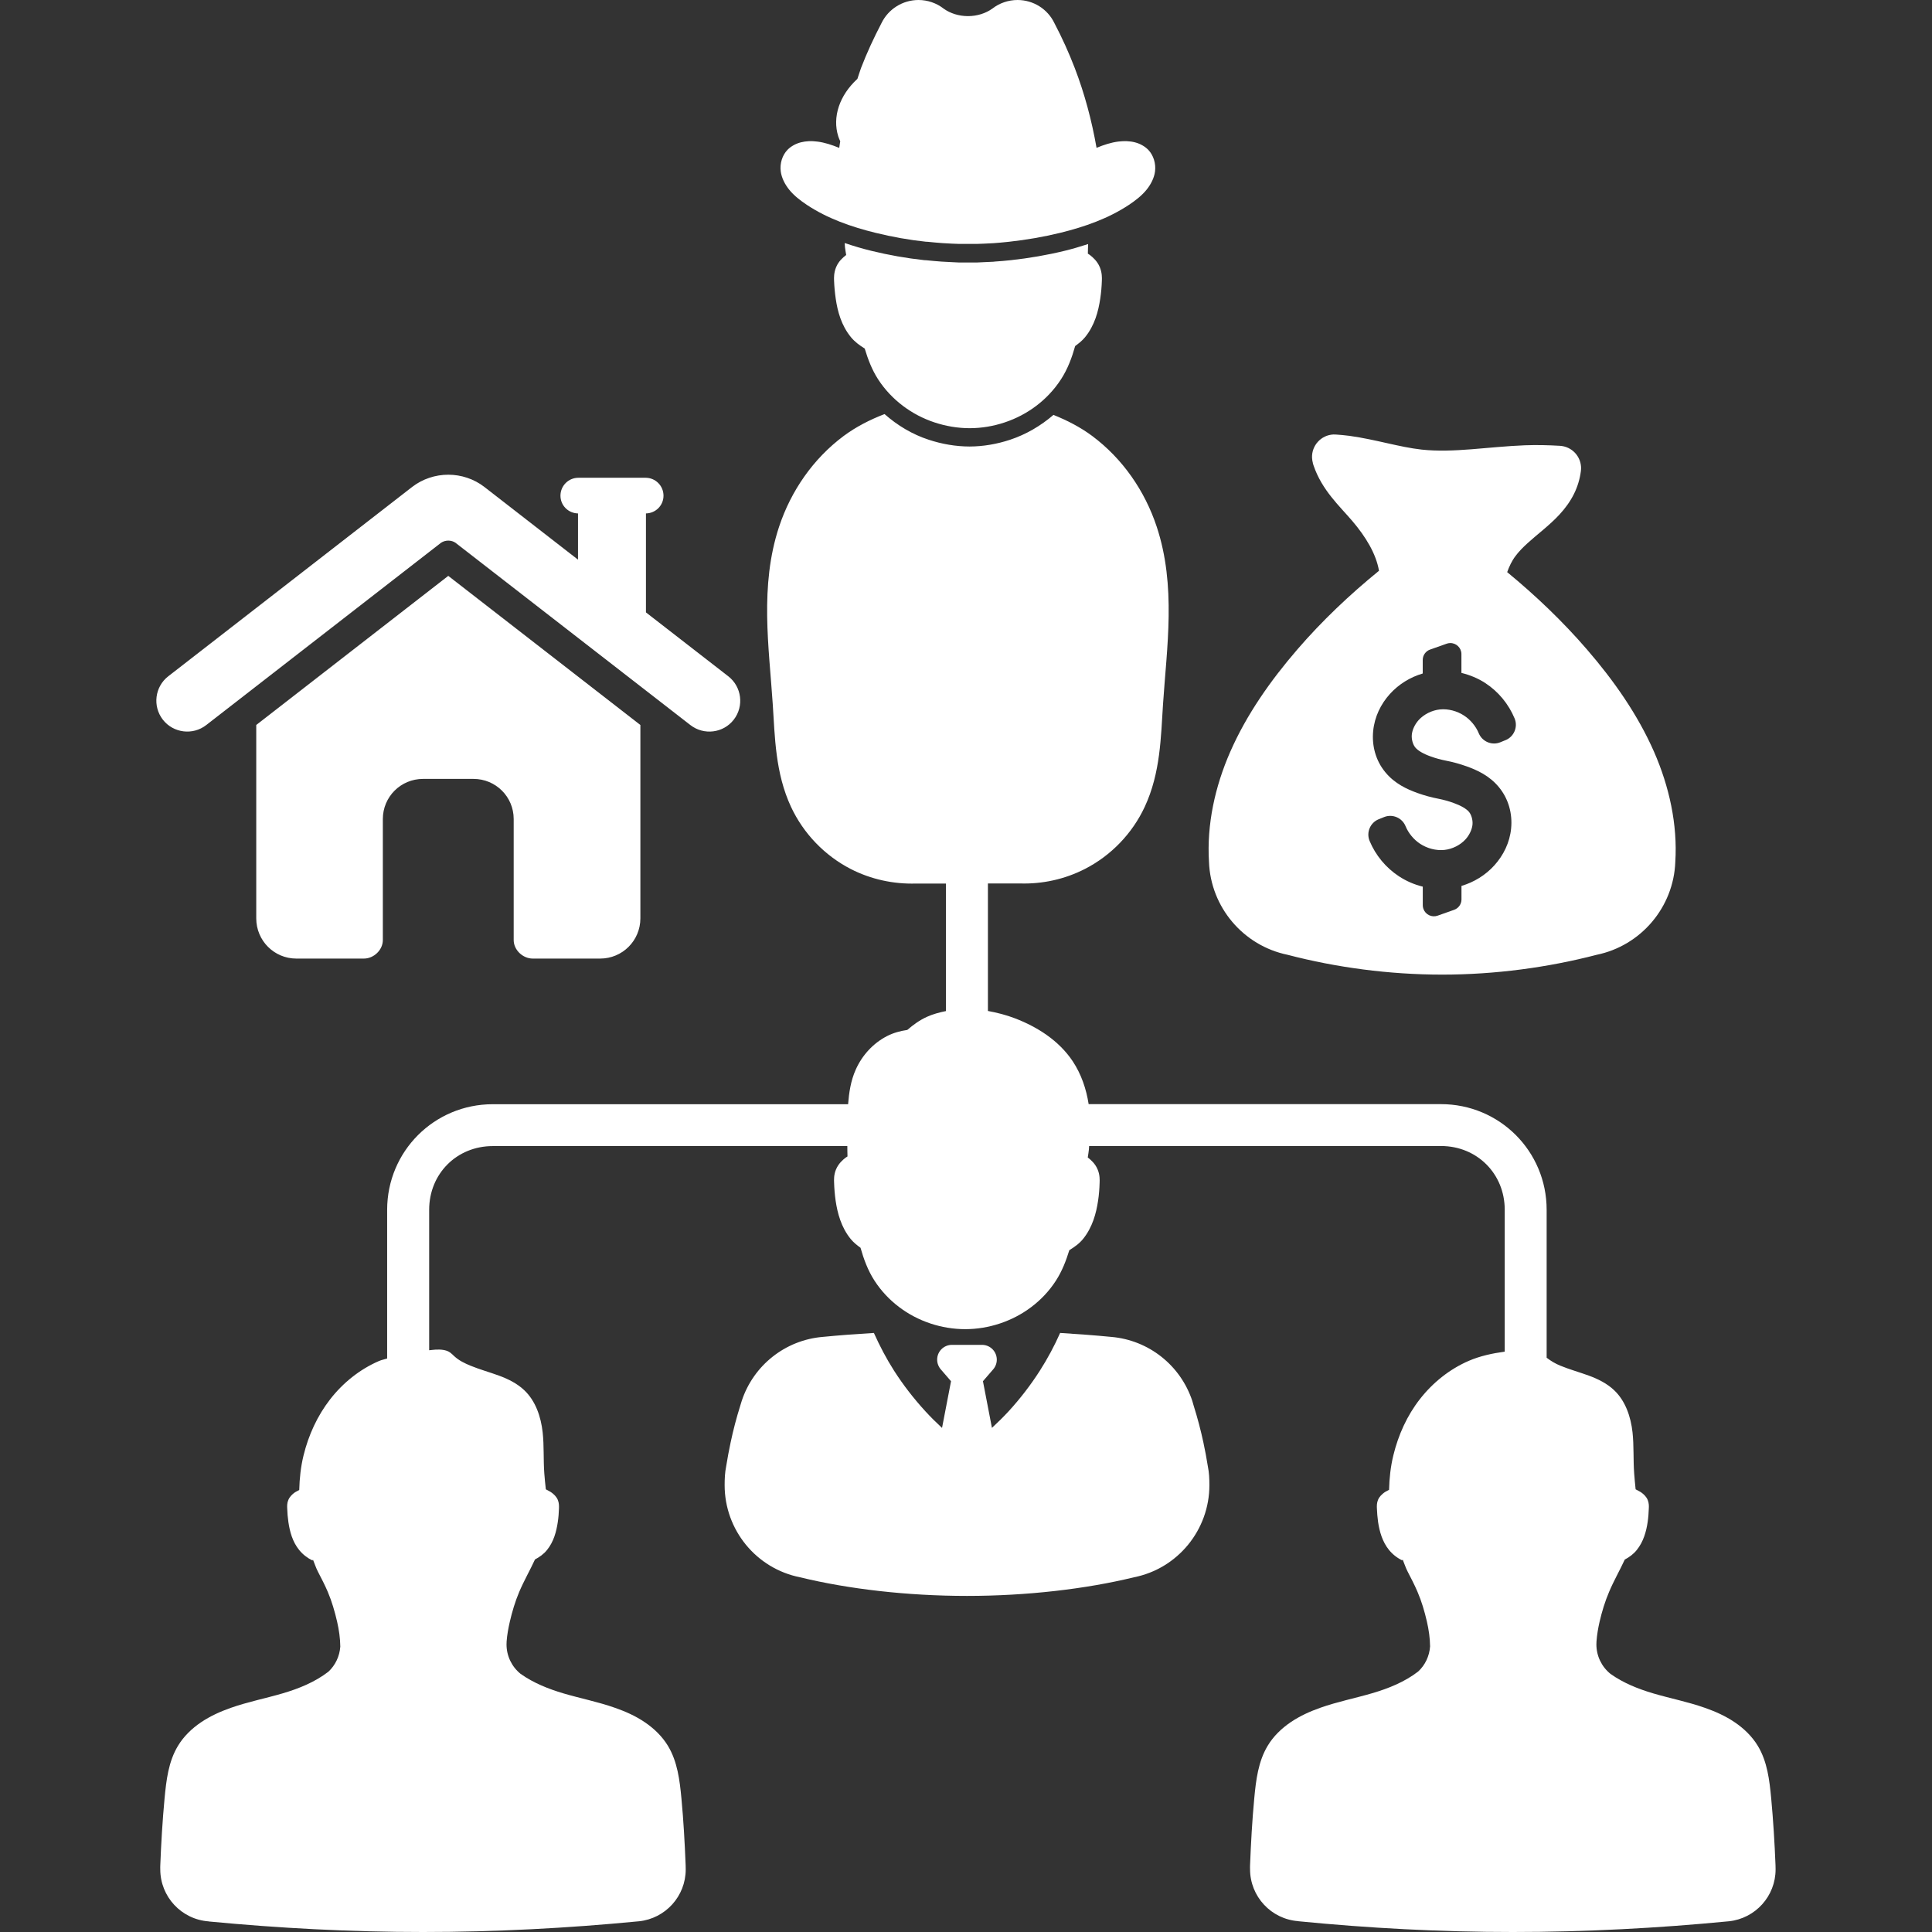 <svg xmlns="http://www.w3.org/2000/svg" xmlns:xlink="http://www.w3.org/1999/xlink" width="500" zoomAndPan="magnify" viewBox="0 0 375 375" height="500" preserveAspectRatio="xMidYMid meet" version="1.2"><rect x="0" y="0" width="375" height="375" fill="#333333" stroke="none"/><g id="4c5880dc6a"><path style=" stroke:none;fill-rule:nonzero;fill:#ffffff;fill-opacity:1;" d="M 178.277 0 C 175.219 0 172.414 1.754 171.086 4.508 C 169.609 7.34 168.266 10.234 167.121 13.211 C 166.859 13.902 166.672 14.617 166.422 15.309 C 162.93 18.504 161.523 22.746 162.707 26.465 C 162.816 26.797 162.945 27.109 163.09 27.426 C 163.004 27.852 162.965 28.285 162.895 28.703 C 161.473 28.125 160.082 27.664 158.668 27.484 C 158.105 27.418 157.559 27.375 157.023 27.402 C 157.023 27.402 157.016 27.402 157.004 27.402 C 156.461 27.426 155.941 27.504 155.438 27.629 C 154.441 27.887 153.535 28.391 152.871 29.062 C 151.832 30.121 151.34 31.746 151.543 33.273 C 151.715 34.535 152.336 35.785 153.238 36.887 C 154.141 37.977 155.309 38.898 156.613 39.766 C 160.566 42.391 165.188 44.027 169.961 45.195 C 173.184 45.988 176.48 46.578 179.777 46.926 C 179.691 46.918 179.828 46.91 180.16 46.941 C 181.109 47.035 182.047 47.129 182.973 47.191 C 183.562 47.223 184.168 47.266 184.809 47.293 C 185.344 47.309 185.805 47.336 186.172 47.344 C 186.066 47.344 186.086 47.344 186.203 47.344 C 186.203 47.344 186.215 47.344 186.223 47.344 C 186.715 47.352 187.254 47.344 187.867 47.344 C 188.48 47.344 189.027 47.352 189.512 47.344 C 189.672 47.344 189.707 47.344 189.578 47.344 C 189.98 47.336 190.457 47.316 190.996 47.293 C 191.598 47.266 192.18 47.242 192.691 47.207 C 193.125 47.184 193.141 47.184 192.742 47.207 L 192.758 47.207 C 193.766 47.141 194.805 47.035 195.852 46.926 C 199.168 46.566 202.559 45.98 205.773 45.195 C 210.555 44.027 215.164 42.391 219.121 39.766 C 220.422 38.898 221.59 37.984 222.496 36.887 C 223.391 35.797 224.027 34.535 224.191 33.273 C 224.387 31.746 223.891 30.121 222.859 29.062 C 222.195 28.391 221.293 27.887 220.297 27.629 C 219.297 27.367 218.184 27.34 217.066 27.477 C 215.652 27.656 214.262 28.109 212.84 28.695 C 211.91 23.41 210.535 18.215 208.609 13.203 C 207.461 10.227 206.148 7.32 204.664 4.5 C 203.359 1.754 200.566 0 197.504 0 C 195.723 0 193.977 0.598 192.578 1.695 C 191.316 2.59 189.656 3.129 187.883 3.129 C 186.109 3.129 184.449 2.59 183.188 1.695 C 181.789 0.598 180.059 0 178.277 0 Z M 163.961 47.172 C 163.984 47.453 163.977 47.727 164.012 48.008 C 164.062 48.512 164.172 48.996 164.242 49.492 C 164.207 49.516 164.184 49.543 164.141 49.578 C 163.645 49.969 162.785 50.668 162.289 51.859 C 161.84 52.934 161.871 53.941 161.891 54.441 C 161.934 55.609 162.043 56.797 162.215 57.98 C 162.57 60.418 163.285 63.137 165.16 65.438 C 165.922 66.367 166.867 67.047 167.84 67.652 C 168.453 69.672 169.211 71.727 170.453 73.645 C 173.047 77.633 176.984 80.539 181.406 81.996 C 183.578 82.715 185.871 83.105 188.184 83.113 L 188.199 83.113 C 188.207 83.113 188.215 83.113 188.234 83.113 C 190.543 83.105 192.809 82.723 194.992 81.996 C 199.422 80.531 203.336 77.625 205.926 73.645 C 207.273 71.574 208.074 69.348 208.688 67.168 C 209.359 66.672 210.043 66.145 210.621 65.438 C 212.488 63.137 213.188 60.418 213.555 57.98 C 213.734 56.797 213.836 55.609 213.871 54.434 C 213.887 53.934 213.922 52.934 213.469 51.852 C 212.965 50.66 212.129 49.961 211.637 49.566 C 211.465 49.422 211.312 49.34 211.152 49.234 C 211.176 48.613 211.168 47.992 211.203 47.371 C 209.684 47.863 208.176 48.309 206.641 48.684 C 203.266 49.508 199.703 50.121 196.234 50.496 C 195.152 50.609 194.09 50.711 193.004 50.777 L 192.953 50.777 L 192.953 50.797 C 192.938 50.797 192.938 50.797 192.922 50.797 C 192.34 50.828 191.734 50.855 191.141 50.879 C 190.602 50.898 190.117 50.934 189.656 50.949 L 189.605 50.949 C 189 50.957 188.445 50.949 187.875 50.949 C 187.305 50.949 186.75 50.957 186.145 50.949 L 186.137 50.949 C 186.129 50.949 186.121 50.949 186.102 50.949 C 185.66 50.941 185.191 50.906 184.672 50.879 C 184.023 50.855 183.391 50.82 182.754 50.777 C 181.746 50.711 180.766 50.609 179.805 50.516 L 179.785 50.516 C 179.66 50.516 179.531 50.516 179.402 50.496 C 175.934 50.121 172.484 49.508 169.117 48.684 C 167.395 48.266 165.664 47.754 163.961 47.172 Z M 171.691 80.371 C 168.887 81.453 166.176 82.824 163.746 84.629 C 157.84 89.035 153.527 95.285 151.227 102.215 C 147.402 113.734 149.277 125.719 149.992 136.703 C 150.41 143.004 150.469 150.027 153.535 156.613 C 155.957 161.797 160.074 166.074 165.152 168.684 C 169.059 170.684 173.438 171.629 177.801 171.496 L 183.613 171.496 L 183.613 196.246 C 182.359 196.5 181.117 196.824 179.934 197.359 C 178.516 198 177.266 198.902 176.105 199.91 C 174.75 200.105 173.422 200.465 172.191 201.094 C 169.465 202.492 167.352 204.828 166.117 207.57 C 165.121 209.785 164.797 212.062 164.617 214.328 L 95.652 214.328 C 84.289 214.328 75.145 223.465 75.145 234.836 L 75.145 263.684 C 74.625 263.863 74.07 263.949 73.559 264.172 C 69.844 265.773 66.578 268.398 64.09 271.594 C 61.602 274.789 59.879 278.559 58.918 282.496 C 58.379 284.691 58.141 286.934 58.082 289.203 C 57.766 289.406 57.402 289.535 57.094 289.773 C 56.719 290.07 56.242 290.48 55.961 291.152 C 55.703 291.766 55.73 292.34 55.746 292.754 C 55.773 293.652 55.848 294.535 55.977 295.434 C 56.25 297.281 56.77 299.258 58.074 300.859 C 58.773 301.723 59.668 302.41 60.656 302.891 L 60.742 302.719 C 61.082 303.52 61.328 304.348 61.738 305.113 C 62.395 306.375 63.051 307.645 63.621 308.973 C 64.414 310.84 64.984 312.816 65.438 314.785 C 65.797 316.363 66.035 317.984 66.051 319.602 C 65.922 321.469 65.098 323.215 63.742 324.477 C 61.133 326.488 58.016 327.758 54.836 328.688 C 51.504 329.668 48.078 330.332 44.777 331.5 C 42.766 332.207 40.797 333.094 39.016 334.297 C 37.246 335.496 35.652 337.023 34.543 338.871 C 32.691 341.922 32.277 345.547 31.941 349.074 C 31.535 353.43 31.277 357.777 31.109 362.129 C 31.09 362.359 31.109 362.609 31.109 362.848 C 31.109 368.141 35.207 372.555 40.5 372.938 L 40.5 372.953 C 54.027 374.25 68.004 375 82.098 375 C 96.23 375 110.25 374.25 123.816 372.938 C 123.887 372.938 123.953 372.93 124.016 372.922 C 129.172 372.383 133.098 368.047 133.098 362.848 C 133.098 362.582 133.098 362.301 133.082 362.027 C 132.91 357.699 132.672 353.387 132.266 349.074 C 131.934 345.547 131.496 341.922 129.648 338.871 C 128.531 337.023 126.945 335.496 125.172 334.297 C 123.402 333.086 121.434 332.207 119.41 331.5 C 116.113 330.332 112.703 329.668 109.371 328.688 C 106.434 327.816 103.535 326.66 101.047 324.895 C 99.316 323.496 98.316 321.402 98.316 319.184 C 98.316 318.988 98.316 318.785 98.336 318.59 C 98.43 317.309 98.668 316.031 98.949 314.797 C 99.402 312.836 99.988 310.859 100.781 308.984 C 101.703 306.816 102.871 304.797 103.84 302.691 C 104.719 302.223 105.547 301.637 106.168 300.859 C 107.473 299.258 107.992 297.281 108.266 295.434 C 108.402 294.535 108.469 293.652 108.496 292.754 C 108.504 292.34 108.527 291.777 108.281 291.152 C 108 290.48 107.523 290.07 107.148 289.773 C 106.789 289.484 106.348 289.32 105.945 289.074 C 105.836 288.043 105.723 287.027 105.648 285.98 C 105.453 283.305 105.621 280.652 105.332 278.035 C 105 274.996 103.961 271.926 101.77 269.848 C 100.391 268.535 98.641 267.664 96.828 267 C 95.02 266.336 93.16 265.832 91.328 265.082 C 90.203 264.621 89.078 264.078 88.168 263.234 C 87.859 262.953 87.664 262.73 87.383 262.535 C 86.973 262.234 86.496 262.09 86.004 262.016 C 85.508 261.93 85.039 261.945 84.504 261.965 C 84.102 261.973 83.703 262.066 83.301 262.082 L 83.301 234.816 C 83.301 227.828 88.652 222.453 95.652 222.453 L 164.465 222.453 C 164.48 223.117 164.465 223.797 164.496 224.465 C 164.371 224.547 164.234 224.625 164.098 224.727 C 163.609 225.121 162.758 225.809 162.266 226.996 C 161.82 228.059 161.879 229.059 161.898 229.559 C 161.934 230.727 162.027 231.879 162.195 233.055 C 162.555 235.465 163.262 238.203 165.109 240.477 C 165.684 241.176 166.355 241.703 167.027 242.191 C 167.641 244.355 168.426 246.547 169.754 248.598 C 172.32 252.555 176.223 255.441 180.605 256.891 C 182.762 257.609 185.047 257.984 187.328 257.992 L 187.363 257.992 C 189.656 257.984 191.906 257.609 194.07 256.891 C 198.461 255.441 202.379 252.555 204.938 248.598 C 206.172 246.691 206.934 244.66 207.555 242.66 C 208.516 242.062 209.473 241.406 210.223 240.477 C 212.07 238.191 212.777 235.465 213.137 233.055 C 213.316 231.879 213.402 230.727 213.434 229.559 C 213.453 229.059 213.504 228.059 213.051 226.996 C 212.559 225.809 211.703 225.121 211.219 224.727 C 211.191 224.711 211.16 224.676 211.133 224.66 C 211.203 224.156 211.305 223.66 211.348 223.16 C 211.371 222.93 211.379 222.672 211.398 222.441 L 279.699 222.441 C 286.688 222.441 292.066 227.82 292.066 234.809 L 292.066 262.355 C 289.672 262.68 287.293 263.191 285.094 264.137 C 281.379 265.738 278.105 268.363 275.609 271.559 C 273.109 274.754 271.414 278.523 270.453 282.461 C 269.914 284.66 269.676 286.902 269.617 289.168 C 269.293 289.379 268.918 289.508 268.621 289.746 C 268.246 290.047 267.75 290.453 267.469 291.129 C 267.223 291.742 267.238 292.312 267.254 292.73 C 267.289 293.625 267.359 294.512 267.484 295.406 C 267.758 297.254 268.305 299.234 269.598 300.836 C 270.297 301.695 271.176 302.387 272.164 302.863 L 272.25 302.691 C 272.59 303.496 272.84 304.32 273.246 305.09 C 273.902 306.348 274.559 307.621 275.129 308.949 C 275.934 310.816 276.512 312.793 276.965 314.762 C 277.328 316.34 277.559 317.949 277.578 319.566 C 277.449 321.434 276.629 323.184 275.266 324.441 C 272.66 326.453 269.523 327.723 266.344 328.652 C 263.012 329.633 259.602 330.297 256.305 331.465 C 254.293 332.172 252.324 333.059 250.543 334.262 C 248.77 335.465 247.176 336.988 246.066 338.84 C 244.219 341.891 243.785 345.512 243.453 349.039 C 243.043 353.387 242.805 357.734 242.633 362.09 C 242.617 362.316 242.633 362.566 242.633 362.805 C 242.633 368.098 246.715 372.512 252.008 372.895 L 252.008 372.91 C 265.559 374.25 279.547 375 293.633 375 C 307.766 375 321.801 374.25 335.359 372.938 C 335.43 372.938 335.496 372.93 335.559 372.922 C 340.715 372.383 344.641 368.047 344.641 362.848 C 344.641 362.582 344.641 362.301 344.625 362.027 C 344.453 357.699 344.191 353.387 343.789 349.074 C 343.457 345.547 343.039 341.922 341.191 338.871 C 340.074 337.023 338.488 335.496 336.715 334.297 C 334.934 333.086 332.973 332.207 330.953 331.5 C 327.656 330.332 324.23 329.668 320.898 328.688 C 317.949 327.816 315.066 326.66 312.59 324.895 C 310.859 323.496 309.859 321.402 309.859 319.184 C 309.859 318.988 309.859 318.785 309.879 318.59 C 309.973 317.309 310.191 316.031 310.473 314.797 C 310.926 312.836 311.523 310.859 312.324 308.984 C 313.234 306.816 314.402 304.809 315.367 302.711 C 316.254 302.242 317.062 301.645 317.691 300.859 C 318.988 299.258 319.535 297.281 319.809 295.434 C 319.941 294.535 320.004 293.652 320.035 292.754 C 320.055 292.34 320.07 291.777 319.824 291.152 C 319.543 290.48 319.066 290.07 318.691 289.773 C 318.324 289.484 317.871 289.32 317.473 289.074 C 317.359 288.043 317.277 287.027 317.191 285.98 C 316.996 283.305 317.156 280.652 316.875 278.035 C 316.543 274.996 315.504 271.926 313.312 269.848 C 311.934 268.535 310.184 267.664 308.371 267 C 306.555 266.336 304.703 265.832 302.871 265.082 C 301.926 264.699 301.023 264.172 300.203 263.531 L 300.203 234.816 C 300.203 223.449 291.051 214.312 279.684 214.312 L 211.305 214.312 C 210.852 211.406 209.891 208.516 208.211 205.984 C 205.516 201.945 201.316 199.312 197.012 197.66 C 195.332 197.012 193.551 196.559 191.754 196.227 L 191.754 171.477 L 197.934 171.477 C 202.305 171.621 206.668 170.668 210.578 168.664 C 215.668 166.059 219.785 161.777 222.195 156.598 C 225.266 150.016 225.324 142.984 225.742 136.688 C 226.465 125.703 228.34 113.719 224.504 102.195 C 222.203 95.266 217.902 89.027 211.984 84.613 C 209.684 82.902 207.129 81.598 204.477 80.531 C 201.988 82.672 199.141 84.332 196.059 85.355 C 193.535 86.191 190.875 86.66 188.184 86.668 C 185.496 86.66 182.812 86.191 180.273 85.355 C 177.102 84.324 174.203 82.594 171.691 80.371 Z M 258.828 84.332 C 256.434 84.434 254.566 86.465 254.668 88.867 C 254.684 89.25 254.754 89.625 254.863 89.992 C 254.762 89.66 254.762 89.785 254.965 90.359 C 256.602 95.156 259.984 98.191 262.473 101.113 C 265.074 104.164 267.086 107.453 267.664 110.785 C 261.973 115.422 256.609 120.496 251.82 126.051 C 246.598 132.102 241.969 138.684 238.789 145.926 C 235.832 152.668 234.215 160.023 234.664 167.285 C 234.98 176.07 241.312 183.555 249.93 185.328 C 259.355 187.789 269.625 189.172 279.93 189.172 C 290.234 189.172 300.477 187.781 309.91 185.328 C 318.527 183.555 324.859 176.07 325.176 167.285 C 325.629 160.023 324 152.668 321.051 145.926 C 317.871 138.684 313.246 132.102 308.02 126.051 C 303.316 120.605 298.098 115.621 292.543 111.051 C 292.941 109.953 293.43 108.887 294.145 107.941 C 295.422 106.219 297.34 104.684 299.473 102.879 C 301.609 101.062 303.965 98.965 305.516 95.855 C 306.203 94.457 306.648 92.984 306.844 91.473 C 307.176 89.098 305.516 86.898 303.129 86.566 C 303.008 86.547 302.898 86.539 302.777 86.531 C 300.578 86.402 298.305 86.344 295.969 86.43 C 288.793 86.711 282.145 87.938 275.941 87.266 C 271.594 86.785 267.066 85.312 261.938 84.598 C 261.016 84.469 260.141 84.41 259.355 84.348 C 259.176 84.332 258.996 84.324 258.828 84.332 Z M 87.008 92.141 C 84.496 92.141 82.016 92.965 80.02 94.5 L 32.66 131.266 C 30.043 133.297 29.582 137.078 31.609 139.688 C 33.641 142.297 37.422 142.766 40.031 140.734 L 85.609 105.348 C 86.012 105.078 86.496 104.941 86.973 104.934 C 86.984 104.934 86.992 104.934 87.008 104.934 C 87.027 104.934 87.043 104.934 87.059 104.934 C 87.547 104.941 88.004 105.078 88.406 105.348 L 134.004 140.734 C 136.621 142.766 140.395 142.305 142.422 139.688 C 144.453 137.07 143.973 133.297 141.359 131.266 L 125.379 118.867 L 125.379 99.656 C 127.27 99.621 128.785 98.105 128.785 96.215 C 128.785 94.285 127.227 92.734 125.309 92.734 L 112.262 92.734 C 110.336 92.734 108.785 94.297 108.785 96.215 C 108.785 98.113 110.309 99.621 112.191 99.656 L 112.191 108.629 L 93.996 94.5 C 92.004 92.965 89.523 92.141 87.008 92.141 Z M 87.008 111.777 L 49.738 140.719 L 49.738 178.254 C 49.738 182.574 53.207 186.059 57.527 186.059 L 70.629 186.059 C 72.555 186.059 74.309 184.391 74.309 182.465 L 74.309 158.973 C 74.309 154.652 77.797 151.184 82.117 151.184 L 91.902 151.184 C 96.223 151.184 99.707 154.652 99.707 158.973 L 99.707 182.465 C 99.707 184.391 101.48 186.059 103.406 186.059 L 116.488 186.059 C 120.809 186.059 124.297 182.574 124.297 178.254 L 124.297 140.719 Z M 281.445 124.816 C 282.629 124.781 283.629 125.711 283.66 126.902 C 283.66 126.922 283.66 126.938 283.66 126.965 L 283.66 130.609 C 285.297 131.012 286.891 131.66 288.309 132.59 C 290.84 134.25 292.816 136.645 293.984 139.449 C 294.664 141.086 293.879 142.969 292.254 143.652 C 292.234 143.652 292.227 143.66 292.219 143.66 L 291.203 144.078 C 289.578 144.742 287.703 143.957 287.027 142.328 C 286.465 140.957 285.418 139.703 284.164 138.887 C 282.801 137.992 281.055 137.539 279.484 137.703 C 277.926 137.863 276.375 138.648 275.359 139.766 C 274.609 140.598 274.117 141.672 274.031 142.609 C 273.945 143.516 274.246 144.527 274.715 145.09 C 275.199 145.68 276.254 146.316 277.68 146.82 C 278.641 147.172 279.641 147.441 280.645 147.641 C 282.027 147.902 283.371 148.285 284.691 148.754 C 286.703 149.473 289.109 150.562 290.934 152.785 C 292.832 155.078 293.582 157.977 293.309 160.781 C 293.047 163.543 291.809 166.023 290.062 167.957 C 288.332 169.875 286.098 171.238 283.672 171.953 L 283.672 174.59 C 283.672 175.492 283.09 176.301 282.238 176.598 L 279.027 177.734 C 277.902 178.125 276.684 177.535 276.281 176.41 C 276.203 176.191 276.16 175.953 276.16 175.715 L 276.16 172.098 C 274.516 171.699 272.949 171.016 271.535 170.09 C 269.004 168.426 267.008 166.031 265.84 163.227 C 265.16 161.59 265.941 159.707 267.57 159.027 C 267.59 159.027 267.598 159.016 267.605 159.016 L 268.637 158.598 C 270.266 157.934 272.141 158.719 272.812 160.348 C 273.375 161.719 274.414 162.973 275.66 163.789 C 277.023 164.684 278.77 165.137 280.34 164.973 C 281.898 164.812 283.449 164.027 284.465 162.91 C 285.215 162.078 285.715 161.004 285.809 160.066 C 285.895 159.16 285.598 158.148 285.129 157.586 C 284.641 156.996 283.559 156.359 282.145 155.855 C 281.184 155.504 280.191 155.234 279.195 155.035 C 277.824 154.773 276.461 154.398 275.129 153.922 C 273.109 153.195 270.715 152.113 268.891 149.891 C 266.992 147.598 266.258 144.699 266.531 141.895 C 266.797 139.133 268.016 136.652 269.762 134.719 C 271.492 132.801 273.723 131.438 276.152 130.723 L 276.152 128.09 C 276.152 127.184 276.734 126.375 277.586 126.078 L 280.797 124.941 C 281.012 124.867 281.234 124.824 281.445 124.816 Z M 169.621 258.723 C 166.234 258.93 162.887 259.176 159.684 259.492 C 152.422 260.105 146.242 265.004 143.965 271.926 C 143.863 272.223 143.77 272.539 143.684 272.84 C 142.953 275.164 142.328 277.543 141.816 279.965 C 141.484 281.504 141.203 283.047 140.949 284.609 C 140.703 285.809 140.652 287.055 140.652 288.273 C 140.652 296.949 146.785 304.465 155.301 306.152 C 164.633 308.43 176.113 309.766 187.68 309.766 L 187.715 309.766 C 199.27 309.766 210.75 308.43 220.09 306.152 C 228.598 304.473 234.742 296.949 234.742 288.273 C 234.742 287.055 234.691 285.809 234.441 284.609 C 234.195 283.047 233.906 281.504 233.574 279.965 C 233.055 277.543 232.422 275.164 231.691 272.84 C 231.605 272.539 231.52 272.223 231.426 271.926 C 229.141 265.004 222.953 260.105 215.691 259.492 C 212.48 259.176 209.148 258.938 205.773 258.723 C 204.641 261.266 203.328 263.719 201.828 266.062 C 200.035 268.859 198.008 271.492 195.766 273.938 C 194.734 275.055 193.645 276.121 192.535 277.152 L 190.789 268.09 L 192.785 265.781 C 193.816 264.578 193.68 262.766 192.484 261.734 C 191.957 261.281 191.293 261.035 190.602 261.035 L 184.773 261.035 C 183.188 261.035 181.902 262.312 181.902 263.898 C 181.902 264.59 182.148 265.254 182.598 265.781 L 184.594 268.09 L 182.848 277.16 C 181.738 276.121 180.648 275.062 179.617 273.93 C 177.375 271.484 175.328 268.848 173.539 266.055 C 172.047 263.719 170.762 261.266 169.621 258.723 Z M 169.621 258.723 "/></g></svg>